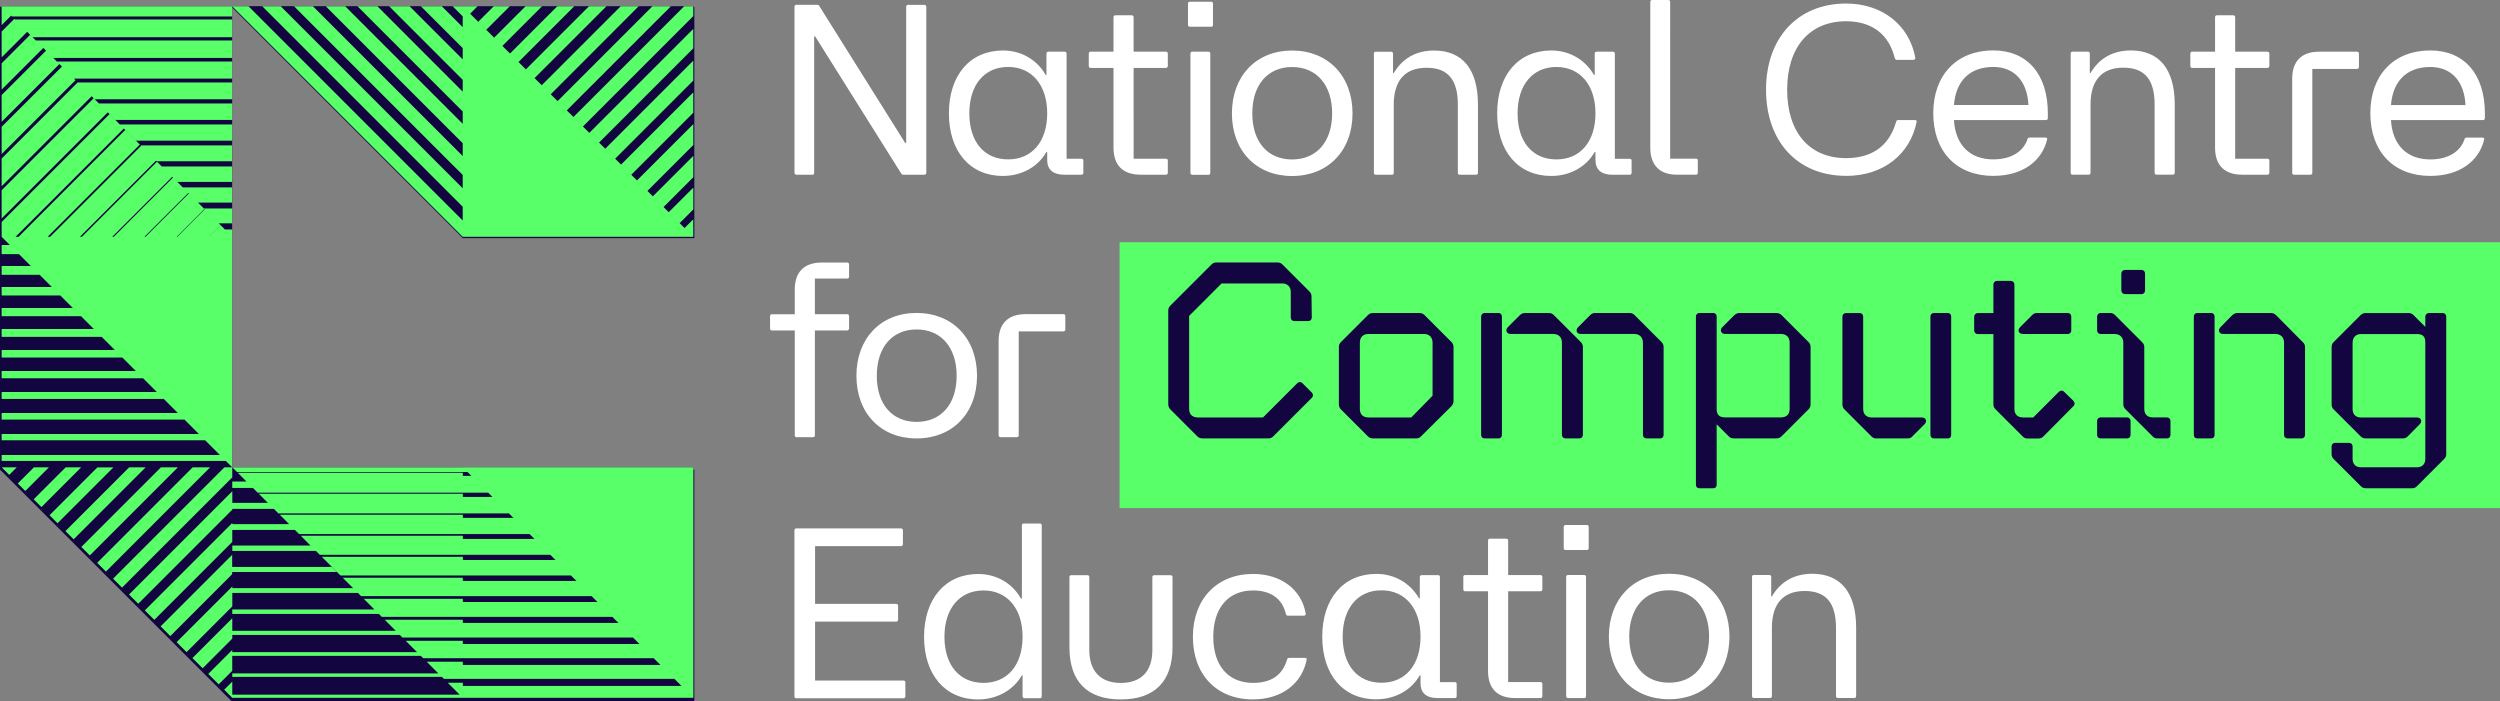 <?xml version="1.0" encoding="UTF-8"?><svg id="Layer_2" xmlns="http://www.w3.org/2000/svg" viewBox="0 0 580.38 162.75"><rect x="0" y="0" width="580.38" height="162.75" fill="#808080" stroke="none"/><defs><style>.cls-1{fill:#fff;}.cls-2{fill:#120540;}.cls-3{fill:#59ff69;}.cls-4{fill:none;stroke:#120540;stroke-miterlimit:1.34;stroke-width:.36px;}</style></defs><g id="ARTWORK"><g><g><path class="cls-1" d="m232.28,101.49h3.77c.28,0,.45-.17.45-.45v-24.11h10.37c.28,0,.45-.17.45-.45v-3.1c0-.28-.17-.45-.45-.45h-8.79c-4.06,0-6.25,2.2-6.25,6.25v21.86c0,.28.17.45.45.45m-28.73-14.25c0-6.59,3.55-10.76,9.24-10.76s9.3,4.17,9.3,10.76-3.61,10.7-9.3,10.7-9.24-4.11-9.24-10.7m9.24,14.54c8.34,0,14.03-5.86,14.03-14.54s-5.69-14.59-14.03-14.59-13.97,5.92-13.97,14.59,5.63,14.54,13.97,14.54m-27.83-.28h3.77c.28,0,.45-.17.45-.45v-24.34h7.49c.28,0,.45-.23.45-.45v-2.87c0-.28-.17-.45-.45-.45h-7.49v-8.28h7.49c.28,0,.45-.17.45-.39v-2.87c0-.28-.17-.45-.45-.45h-5.91c-4.06,0-6.25,2.2-6.25,6.25v5.75h-5.35c-.23,0-.39.17-.39.45v2.87c0,.23.17.45.39.45h5.35v24.34c0,.28.17.45.45.45"/><rect class="cls-3" x="259.91" y="56.24" width="320.47" height="61.72"/><g><path class="cls-1" d="m555.07,24.39c.45-5.63,3.72-8.84,9.13-8.84,4.85,0,7.89,3.27,8.17,8.84h-17.3Zm9.13,16.45c6.82,0,11.38-3.49,12.51-8.51.06-.23-.11-.39-.45-.39h-3.61c-.28,0-.45.11-.51.39-.96,2.87-3.77,4.68-7.94,4.68-5.52,0-8.79-3.44-9.13-9.13h21.35c.28,0,.45-.17.45-.45v-1.13c0-9.07-4.79-14.59-12.68-14.59-8.45,0-13.91,5.69-13.91,14.59s5.41,14.54,13.91,14.54m-31.6-.28h3.77c.28,0,.45-.17.45-.45V16h10.37c.28,0,.45-.17.45-.45v-3.1c0-.28-.17-.45-.45-.45h-8.79c-4.06,0-6.25,2.2-6.25,6.25v21.86c0,.28.17.45.45.45m-12.11,0h5.91c.28,0,.45-.17.45-.45v-2.87c0-.23-.17-.39-.45-.39h-7.49V15.77h7.49c.28,0,.45-.23.45-.45v-2.87c0-.28-.17-.45-.45-.45h-7.49V4c0-.28-.17-.45-.45-.45h-3.77c-.28,0-.45.17-.45.45v8h-5.35c-.23,0-.39.17-.39.45v2.87c0,.23.17.45.39.45h5.35v18.53c0,4.06,2.2,6.25,6.25,6.25m-39.38,0h3.83c.23,0,.39-.17.39-.45v-15.83c0-5.63,2.65-8.56,7.61-8.56s7.27,2.76,7.27,8.56v15.83c0,.28.17.45.45.45h3.77c.28,0,.45-.17.45-.45v-15.83c0-8.22-3.6-12.56-10.2-12.56-4.17,0-7.38,1.86-9.35,5.24h-.17v-4.51c0-.28-.17-.45-.45-.45h-3.6c-.23,0-.39.17-.39.45v27.66c0,.28.17.45.39.45m-27.49-16.17c.45-5.63,3.72-8.84,9.13-8.84,4.85,0,7.89,3.27,8.17,8.84h-17.3Zm9.13,16.45c6.82,0,11.38-3.49,12.51-8.51.06-.23-.11-.39-.45-.39h-3.61c-.28,0-.45.11-.51.39-.96,2.87-3.78,4.68-7.94,4.68-5.52,0-8.79-3.44-9.13-9.13h21.35c.28,0,.45-.17.45-.45v-1.13c0-9.07-4.79-14.59-12.68-14.59-8.45,0-13.92,5.69-13.92,14.59s5.41,14.54,13.92,14.54m-34.14,0c8.62,0,14.82-5.01,16.34-12.45.11-.39-.11-.51-.34-.51h-3.89c-.34,0-.39.11-.51.39-1.63,5.75-5.75,8.45-11.61,8.45-8.51,0-13.69-5.97-13.69-15.89s5.24-15.89,13.69-15.89c6.03,0,9.97,3.1,11.27,8.51.06.28.23.45.51.45h3.83c.28,0,.51-.17.45-.51-1.41-7.61-7.72-12.56-16.06-12.56-11.27,0-18.59,8-18.59,20s7.27,20,18.59,20m-39.27-.28h4.45c.23,0,.39-.17.39-.45v-2.87c0-.23-.17-.39-.39-.39h-6.03V.45c0-.28-.17-.45-.39-.45h-3.83c-.23,0-.39.17-.39.45v33.86c0,4.06,2.2,6.25,6.2,6.25m-37.01-14.25c0-6.59,3.49-10.76,9.01-10.76s9.07,4.22,9.07,10.76-3.49,10.7-9.07,10.7-9.01-4.11-9.01-10.7m7.83,14.54c4.28,0,8.11-2.08,10.08-5.58h.17v1.86c0,2.25,1.35,3.44,4,3.44h3.94c.28,0,.45-.17.45-.45v-2.87c0-.23-.17-.39-.45-.39h-3.44V12.45c0-.28-.17-.45-.45-.45h-3.77c-.28,0-.45.17-.45.45v4.96h-.17c-2.08-3.61-5.75-5.69-9.92-5.69-7.66,0-12.56,5.75-12.56,14.59s4.9,14.54,12.56,14.54m-40.79-.28h3.83c.23,0,.39-.17.39-.45v-15.83c0-5.63,2.65-8.56,7.61-8.56s7.27,2.76,7.27,8.56v15.83c0,.28.17.45.45.45h3.77c.28,0,.45-.17.45-.45v-15.83c0-8.22-3.6-12.56-10.2-12.56-4.17,0-7.38,1.86-9.35,5.24h-.17v-4.51c0-.28-.17-.45-.45-.45h-3.6c-.23,0-.39.17-.39.45v27.66c0,.28.17.45.39.45m-28.62-14.25c0-6.59,3.55-10.76,9.24-10.76s9.3,4.17,9.3,10.76-3.61,10.7-9.3,10.7-9.24-4.11-9.24-10.7m9.24,14.54c8.34,0,14.03-5.86,14.03-14.54s-5.69-14.59-14.03-14.59-13.97,5.92-13.97,14.59,5.63,14.54,13.97,14.54m-24.17-35.04c0,.23.17.39.45.39h4.96c.23,0,.39-.17.39-.39V.85c0-.28-.17-.45-.39-.45h-4.96c-.28,0-.45.17-.45.45v4.96Zm.96,34.76h3.83c.23,0,.39-.17.39-.45V12.45c0-.28-.17-.45-.39-.45h-3.83c-.23,0-.39.17-.39.45v27.66c0,.28.17.45.39.45m-12,0h5.91c.28,0,.45-.17.45-.45v-2.87c0-.23-.17-.39-.45-.39h-7.49V15.77h7.49c.28,0,.45-.23.45-.45v-2.87c0-.28-.17-.45-.45-.45h-7.49V4c0-.28-.17-.45-.45-.45h-3.77c-.28,0-.45.17-.45.45v8h-5.35c-.23,0-.39.17-.39.45v2.87c0,.23.17.45.39.45h5.35v18.53c0,4.06,2.2,6.25,6.25,6.25m-39.72-14.25c0-6.59,3.49-10.76,9.01-10.76s9.07,4.22,9.07,10.76-3.49,10.7-9.07,10.7-9.01-4.11-9.01-10.7m7.83,14.54c4.28,0,8.11-2.08,10.08-5.58h.17v1.86c0,2.25,1.35,3.44,4,3.44h3.94c.28,0,.45-.17.45-.45v-2.87c0-.23-.17-.39-.45-.39h-3.44V12.45c0-.28-.17-.45-.45-.45h-3.77c-.28,0-.45.17-.45.45v4.96h-.17c-2.08-3.61-5.75-5.69-9.92-5.69-7.66,0-12.56,5.75-12.56,14.59s4.9,14.54,12.56,14.54m-48.06-.28h3.83c.23,0,.39-.17.39-.45V8.45h.23l19.94,31.77c.17.28.34.34.56.34h4.85c.28,0,.45-.17.45-.45V1.58c0-.28-.17-.45-.45-.45h-3.77c-.28,0-.45.17-.45.45v31.61h-.23L190.24,1.46c-.11-.28-.34-.34-.51-.34h-4.9c-.23,0-.39.17-.39.45v38.53c0,.28.17.45.39.45"/><path class="cls-1" d="m407.13,162.04h3.83c.23,0,.39-.17.39-.45v-15.83c0-5.63,2.65-8.56,7.61-8.56s7.27,2.76,7.27,8.56v15.83c0,.28.17.45.45.45h3.78c.28,0,.45-.17.45-.45v-15.83c0-8.22-3.61-12.56-10.2-12.56-4.17,0-7.38,1.86-9.35,5.24h-.17v-4.51c0-.28-.17-.45-.45-.45h-3.61c-.23,0-.39.17-.39.45v27.66c0,.28.17.45.39.45m-28.9-14.25c0-6.59,3.55-10.76,9.24-10.76s9.3,4.17,9.3,10.76-3.61,10.7-9.3,10.7-9.24-4.11-9.24-10.7m9.24,14.54c8.34,0,14.03-5.86,14.03-14.54s-5.69-14.59-14.03-14.59-13.97,5.92-13.97,14.59,5.63,14.54,13.97,14.54m-24.45-35.04c0,.23.17.39.45.39h4.96c.23,0,.39-.17.39-.39v-4.96c0-.28-.17-.45-.39-.45h-4.96c-.28,0-.45.17-.45.45v4.96Zm.96,34.76h3.83c.23,0,.39-.17.39-.45v-27.66c0-.28-.17-.45-.39-.45h-3.83c-.23,0-.39.17-.39.45v27.66c0,.28.17.45.39.45m-12.28,0h5.91c.28,0,.45-.17.45-.45v-2.87c0-.23-.17-.39-.45-.39h-7.49v-21.07h7.49c.28,0,.45-.23.45-.45v-2.87c0-.28-.17-.45-.45-.45h-7.49v-8c0-.28-.17-.45-.45-.45h-3.77c-.28,0-.45.17-.45.45v8h-5.35c-.23,0-.39.17-.39.45v2.87c0,.23.17.45.39.45h5.35v18.53c0,4.06,2.2,6.25,6.25,6.25m-40-14.25c0-6.59,3.49-10.76,9.01-10.76s9.07,4.22,9.07,10.76-3.49,10.7-9.07,10.7-9.01-4.11-9.01-10.7m7.83,14.54c4.28,0,8.11-2.08,10.08-5.58h.17v1.86c0,2.25,1.35,3.44,4,3.44h3.94c.28,0,.45-.17.45-.45v-2.87c0-.23-.17-.39-.45-.39h-3.44v-24.39c0-.28-.17-.45-.45-.45h-3.77c-.28,0-.45.17-.45.45v4.96h-.17c-2.08-3.61-5.75-5.69-9.92-5.69-7.66,0-12.56,5.75-12.56,14.59s4.9,14.54,12.56,14.54m-28.62,0c6.7,0,11.38-3.72,12.45-9.24.06-.28-.17-.39-.45-.39h-3.6c-.28,0-.45.11-.51.39-1.07,3.66-3.72,5.41-7.89,5.41-5.75,0-9.24-4-9.24-10.7s3.49-10.76,9.24-10.76c4.06,0,6.76,1.86,7.6,5.41.11.34.23.45.51.45h3.66c.28,0,.51-.17.45-.51-.96-5.52-5.69-9.18-12.22-9.18-8.4,0-13.97,5.86-13.97,14.59s5.46,14.54,13.97,14.54m-30.7,0c7.83,0,12-4.17,12-12.11v-16.28c0-.28-.17-.45-.45-.45h-3.78c-.28,0-.45.17-.45.45v16.9c0,4.96-2.59,7.66-7.32,7.66s-7.32-2.76-7.32-7.66v-16.9c0-.28-.17-.45-.39-.45h-3.83c-.23,0-.39.17-.39.45v16.28c0,7.94,4.11,12.11,11.94,12.11m-40.96-14.54c0-6.59,3.55-10.76,9.07-10.76s9.07,4.22,9.07,10.76-3.49,10.7-9.07,10.7-9.07-4.11-9.07-10.7m7.83,14.54c4.28,0,8.11-2.08,10.14-5.58h.17v4.85c0,.28.17.45.45.45h3.61c.23,0,.39-.17.39-.45v-39.66c0-.28-.17-.45-.39-.45h-3.83c-.23,0-.39.17-.39.45v16.96h-.23c-2.03-3.61-5.75-5.69-9.92-5.69-7.6,0-12.56,5.75-12.56,14.59s4.96,14.54,12.56,14.54m-42.25-.28h24.9c.28,0,.45-.17.45-.45v-3.27c0-.23-.17-.39-.45-.39h-20.51v-13.69h18.82c.28,0,.45-.17.45-.45v-3.27c0-.23-.17-.39-.45-.39h-18.82v-13.41h19.94c.28,0,.45-.17.45-.45v-3.21c0-.28-.17-.45-.45-.45h-24.34c-.23,0-.39.17-.39.45v38.53c0,.28.17.45.39.45"/><path class="cls-2" d="m567.1,72.85h-3.24c-.35,0-.64.29-.64.64v2.83l-3.07-3.07c-.29-.29-.58-.4-1.04-.4h-9.89c-.4,0-.75.12-1.04.4l-6.31,6.31c-.29.29-.4.58-.4,1.04v13.25c0,.46.12.75.4,1.04l6.31,6.31c.29.29.64.4,1.04.4h8.56c.4,0,.69-.06,1.04-.4l2.78-2.83c.58-.58.29-1.27-.46-1.27h-13.02c-1.33,0-2.14-.81-2.14-2.14v-15.39c0-1.33.81-2.2,2.14-2.2h12.96c1.39,0,2.14.58,2.14,2.08v27.07c0,1.33-.81,2.14-2.14,2.14h-12.96c-1.33,0-2.14-.81-2.14-2.14v-2.89c0-.4-.29-.64-.64-.64h-3.24c-.35,0-.64.23-.64.64v1.79c0,.4.12.69.46,1.04l6.31,6.31c.29.29.58.4,1.04.4h10.7c.4,0,.69-.12.98-.4l6.31-6.31c.35-.35.46-.64.46-1.04v-31.93c0-.35-.23-.64-.64-.64m-36.04,28.75h3.24c.35,0,.64-.23.64-.64v-20.36c0-.4-.12-.75-.46-1.04l-6.25-6.31c-.35-.29-.64-.4-1.04-.4h-7.75c-.4,0-.69.12-1.04.4l-2.78,2.83c-.58.58-.29,1.27.46,1.27h12.15c1.33,0,2.2.87,2.2,2.2v21.4c0,.4.23.64.64.64m-20.94,0h3.24c.35,0,.58-.23.58-.64v-27.48c0-.35-.23-.64-.58-.64h-3.24c-.4,0-.64.29-.64.64v27.48c0,.4.23.64.64.64m-22.45,0h6.13c.35,0,.64-.23.64-.64v-3.24c0-.35-.29-.64-.64-.64h-6.13c-.4,0-.64.29-.64.64v3.24c0,.4.23.64.64.64m13.19,0h2.2c.35,0,.64-.23.64-.64v-3.24c0-.35-.29-.64-.64-.64h-3.3c-1.33,0-2.14-.81-2.14-2.14v-14.35c0-.4-.12-.69-.46-1.04l-6.31-6.31c-.29-.29-.58-.4-1.04-.4h-2.14c-.4,0-.64.29-.64.64v3.24c0,.35.23.64.64.64h3.24c1.33,0,2.2.87,2.2,2.2v14.29c0,.4.12.69.46,1.04l6.31,6.31c.29.29.52.4.98.4m-7.52-38.76c-.4,0-.69.29-.69.69v3.88c0,.4.29.69.69.69h3.82c.4,0,.64-.29.64-.69v-3.88c0-.4-.23-.69-.64-.69h-3.82Zm-23.78,14.52h10.47c.4,0,.64-.29.64-.64v-3.24c0-.35-.23-.64-.64-.64h-7.12c-.4,0-.69.12-.98.4l-2.83,2.83c-.58.58-.29,1.27.46,1.27m11.69,15.85l-2.2-2.14c-.23-.29-.64-.29-.93,0l-6.02,6.02h-2.49c-1.33,0-2.14-.81-2.14-2.14v-28.92c0-.35-.29-.64-.64-.64h-3.24c-.35,0-.64.29-.64.64v6.83h-3.82c-.35,0-.64.29-.64.64v3.24c0,.35.29.64.64.64h3.82v16.49c0,.4.12.69.46,1.04l6.31,6.31c.29.29.58.4,1.04.4h2.43c.46,0,.75-.12,1.1-.46l6.94-7c.29-.29.29-.64,0-.93m-32.28,8.39h3.24c.35,0,.58-.23.58-.64v-27.48c0-.35-.23-.64-.58-.64h-3.24c-.4,0-.64.29-.64.64v27.48c0,.4.23.64.64.64m-13.31,0h7.12c.46,0,.75-.06,1.04-.4l2.83-2.83c.58-.58.29-1.27-.46-1.27h-11.63c-1.33,0-2.2-.81-2.2-2.14v-21.46c0-.35-.23-.64-.58-.64h-3.24c-.4,0-.64.29-.64.64v20.36c0,.4.12.75.4,1.04l6.31,6.31c.29.29.58.4,1.04.4m-15.91-22.04l-6.31-6.31c-.29-.29-.64-.4-1.04-.4h-8.56c-.4,0-.69.12-1.04.4l-2.83,2.83c-.58.58-.23,1.27.52,1.27h12.96c1.39,0,2.2.87,2.2,2.2v15.39c0,1.33-.81,2.14-2.2,2.14h-12.9c-1.39,0-2.2-.58-2.2-2.08v-21.52c0-.35-.23-.64-.58-.64h-3.24c-.4,0-.64.29-.64.64v39.05c0,.4.23.64.64.64h3.24c.35,0,.58-.23.58-.64v-14.46l3.12,3.12c.29.29.58.4,1.04.4h9.89c.4,0,.75-.12,1.04-.4l6.31-6.31c.29-.29.4-.58.4-1.04v-13.25c0-.46-.12-.75-.4-1.04m-37.54,22.04h3.18c.4,0,.64-.23.64-.64v-20.36c0-.4-.12-.75-.4-1.04l-6.31-6.31c-.29-.29-.58-.4-.98-.4h-8.04c-.4,0-.69.12-.98.4l-2.83,2.83c-.58.58-.29,1.27.46,1.27h12.44c1.33,0,2.2.87,2.2,2.2v21.4c0,.4.23.64.64.64m-18.8,0h3.24c.35,0,.64-.23.64-.64v-20.36c0-.4-.12-.75-.4-1.04l-6.31-6.31c-.29-.29-.64-.4-1.04-.4h-5.5c-.4,0-.69.12-1.04.4l-2.83,2.83c-.58.58-.23,1.27.52,1.27h9.89c1.39,0,2.2.87,2.2,2.2v21.4c0,.4.29.64.64.64m-18.74,0h3.24c.35,0,.58-.23.58-.64v-27.48c0-.35-.23-.64-.58-.64h-3.24c-.4,0-.64.29-.64.64v27.48c0,.4.23.64.64.64m-27.02-4.51c-1.33,0-2.14-.81-2.14-2.14v-15.39c0-1.33.81-2.2,2.14-2.2h12.96c1.33,0,2.14.87,2.14,2.2v12.38l-5.03,5.15h-10.07Zm1.1,4.51h9.95c.46,0,.81-.12,1.1-.46l7-6.94c.29-.35.46-.64.46-1.1v-12.5c0-.46-.12-.75-.4-1.04l-6.31-6.31c-.29-.29-.64-.4-1.04-.4h-10.76c-.4,0-.75.12-1.04.4l-6.31,6.31c-.29.29-.4.64-.4,1.04v13.25c0,.4.12.75.4,1.04l6.31,6.31c.29.29.64.4,1.04.4m-39.62,0h15.27c.46,0,.75-.12,1.04-.4l9.02-9.02c.23-.23.23-.58,0-.87l-2.26-2.26c-.35-.29-.64-.23-.93.06l-7.98,7.98h-15.21c-1.39,0-2.2-.81-2.2-2.14v-21.69l7.64-7.64h14.11c1.33,0,2.2.81,2.2,2.14v5.96c0,.4.29.64.64.64h3.24c.35,0,.64-.23.64-.64l-.06-4.86c0-.4-.12-.75-.4-1.04l-6.31-6.31c-.29-.29-.64-.4-1.04-.4h-14.11c-.46,0-.75.12-1.04.4l-9.54,9.54c-.29.29-.46.58-.46,1.04v21.75c0,.4.12.75.4,1.04l6.31,6.31c.29.29.64.4,1.04.4"/><path class="cls-4" d="m567.1,72.85h-3.24c-.35,0-.64.29-.64.64v2.83l-3.07-3.07c-.29-.29-.58-.4-1.04-.4h-9.89c-.4,0-.75.12-1.04.4l-6.31,6.31c-.29.29-.4.58-.4,1.04v13.25c0,.46.12.75.4,1.04l6.31,6.31c.29.29.64.4,1.04.4h8.56c.4,0,.69-.06,1.04-.4l2.78-2.83c.58-.58.29-1.27-.46-1.27h-13.02c-1.33,0-2.14-.81-2.14-2.14v-15.39c0-1.33.81-2.2,2.14-2.2h12.96c1.39,0,2.14.58,2.14,2.08v27.07c0,1.33-.81,2.14-2.14,2.14h-12.96c-1.33,0-2.14-.81-2.14-2.14v-2.89c0-.4-.29-.64-.64-.64h-3.24c-.35,0-.64.23-.64.64v1.79c0,.4.12.69.46,1.04l6.31,6.31c.29.29.58.4,1.04.4h10.7c.4,0,.69-.12.98-.4l6.31-6.31c.35-.35.46-.64.46-1.04v-31.93c0-.35-.23-.64-.64-.64Zm-36.04,28.75h3.24c.35,0,.64-.23.64-.64v-20.36c0-.4-.12-.75-.46-1.04l-6.25-6.31c-.35-.29-.64-.4-1.04-.4h-7.75c-.4,0-.69.12-1.04.4l-2.78,2.83c-.58.58-.29,1.27.46,1.27h12.15c1.33,0,2.2.87,2.2,2.2v21.4c0,.4.23.64.64.64Zm-20.94,0h3.24c.35,0,.58-.23.58-.64v-27.48c0-.35-.23-.64-.58-.64h-3.24c-.4,0-.64.29-.64.64v27.48c0,.4.23.64.64.64Zm-22.45,0h6.13c.35,0,.64-.23.64-.64v-3.24c0-.35-.29-.64-.64-.64h-6.13c-.4,0-.64.29-.64.64v3.24c0,.4.23.64.64.64Zm13.19,0h2.2c.35,0,.64-.23.64-.64v-3.24c0-.35-.29-.64-.64-.64h-3.3c-1.33,0-2.14-.81-2.14-2.14v-14.35c0-.4-.12-.69-.46-1.04l-6.31-6.31c-.29-.29-.58-.4-1.04-.4h-2.14c-.4,0-.64.29-.64.64v3.24c0,.35.23.64.64.64h3.24c1.33,0,2.2.87,2.2,2.2v14.29c0,.4.12.69.46,1.04l6.31,6.31c.29.29.52.4.98.4Zm-7.52-38.76c-.4,0-.69.29-.69.69v3.88c0,.4.29.69.69.69h3.82c.4,0,.64-.29.64-.69v-3.88c0-.4-.23-.69-.64-.69h-3.82Zm-23.78,14.52h10.47c.4,0,.64-.29.64-.64v-3.24c0-.35-.23-.64-.64-.64h-7.12c-.4,0-.69.12-.98.4l-2.83,2.83c-.58.58-.29,1.27.46,1.27Zm11.69,15.85l-2.2-2.14c-.23-.29-.64-.29-.93,0l-6.02,6.02h-2.49c-1.33,0-2.14-.81-2.14-2.14v-28.92c0-.35-.29-.64-.64-.64h-3.24c-.35,0-.64.29-.64.64v6.83h-3.82c-.35,0-.64.29-.64.64v3.24c0,.35.29.64.64.64h3.82v16.49c0,.4.12.69.46,1.04l6.31,6.31c.29.29.58.4,1.04.4h2.43c.46,0,.75-.12,1.1-.46l6.94-7c.29-.29.29-.64,0-.93Zm-32.28,8.39h3.24c.35,0,.58-.23.58-.64v-27.48c0-.35-.23-.64-.58-.64h-3.24c-.4,0-.64.29-.64.64v27.48c0,.4.23.64.64.64Zm-13.31,0h7.12c.46,0,.75-.06,1.04-.4l2.83-2.83c.58-.58.29-1.27-.46-1.27h-11.63c-1.33,0-2.2-.81-2.2-2.14v-21.46c0-.35-.23-.64-.58-.64h-3.24c-.4,0-.64.29-.64.64v20.36c0,.4.12.75.4,1.04l6.31,6.31c.29.29.58.4,1.04.4Zm-15.91-22.04l-6.31-6.31c-.29-.29-.64-.4-1.04-.4h-8.56c-.4,0-.69.12-1.04.4l-2.83,2.83c-.58.58-.23,1.27.52,1.27h12.96c1.39,0,2.2.87,2.2,2.2v15.39c0,1.33-.81,2.14-2.2,2.14h-12.9c-1.39,0-2.2-.58-2.2-2.08v-21.52c0-.35-.23-.64-.58-.64h-3.24c-.4,0-.64.29-.64.64v39.05c0,.4.23.64.64.64h3.24c.35,0,.58-.23.58-.64v-14.46l3.12,3.12c.29.29.58.4,1.04.4h9.89c.4,0,.75-.12,1.04-.4l6.31-6.31c.29-.29.4-.58.4-1.04v-13.25c0-.46-.12-.75-.4-1.04Zm-37.54,22.04h3.18c.4,0,.64-.23.64-.64v-20.36c0-.4-.12-.75-.4-1.04l-6.31-6.31c-.29-.29-.58-.4-.98-.4h-8.04c-.4,0-.69.12-.98.4l-2.83,2.83c-.58.58-.29,1.27.46,1.27h12.44c1.33,0,2.2.87,2.2,2.2v21.4c0,.4.23.64.64.64Zm-18.8,0h3.24c.35,0,.64-.23.64-.64v-20.36c0-.4-.12-.75-.4-1.04l-6.31-6.31c-.29-.29-.64-.4-1.04-.4h-5.5c-.4,0-.69.12-1.04.4l-2.83,2.83c-.58.58-.23,1.27.52,1.27h9.89c1.39,0,2.2.87,2.2,2.2v21.4c0,.4.29.64.64.64Zm-18.74,0h3.24c.35,0,.58-.23.58-.64v-27.48c0-.35-.23-.64-.58-.64h-3.24c-.4,0-.64.29-.64.64v27.48c0,.4.23.64.64.64Zm-27.02-4.51c-1.33,0-2.14-.81-2.14-2.14v-15.39c0-1.33.81-2.2,2.14-2.2h12.96c1.33,0,2.14.87,2.14,2.2v12.38l-5.03,5.15h-10.07Zm1.1,4.51h9.95c.46,0,.81-.12,1.1-.46l7-6.94c.29-.35.46-.64.46-1.1v-12.5c0-.46-.12-.75-.4-1.04l-6.31-6.31c-.29-.29-.64-.4-1.04-.4h-10.76c-.4,0-.75.12-1.04.4l-6.31,6.31c-.29.29-.4.64-.4,1.04v13.25c0,.4.12.75.4,1.04l6.31,6.31c.29.29.64.4,1.04.4Zm-39.62,0h15.27c.46,0,.75-.12,1.04-.4l9.02-9.02c.23-.23.23-.58,0-.87l-2.26-2.26c-.35-.29-.64-.23-.93.06l-7.98,7.98h-15.21c-1.39,0-2.2-.81-2.2-2.14v-21.69l7.64-7.64h14.11c1.33,0,2.2.81,2.2,2.14v5.96c0,.4.29.64.64.64h3.24c.35,0,.64-.23.64-.64l-.06-4.86c0-.4-.12-.75-.4-1.04l-6.31-6.31c-.29-.29-.64-.4-1.04-.4h-14.11c-.46,0-.75.12-1.04.4l-9.54,9.54c-.29.29-.46.58-.46,1.04v21.75c0,.4.12.75.4,1.04l6.31,6.31c.29.29.64.4,1.04.4Z"/></g></g><g><path class="cls-2" d="m0,1.56v107.46l53.73,53.73h107.46v-53.73H53.73V1.56H0Zm107.46,0h-53.73l53.73,53.73h53.73V1.56h-53.73Z"/><path class="cls-2" d="m.38,1.45v107.04l53.52,53.52h107.04v-53.52H53.9V1.45H.38Zm107.04,0h-53.52l53.52,53.52h53.52V1.45h-53.52Z"/><path class="cls-3" d="m37.28,145.4l2.26,2.26,14.36-14.36v-.51h24.28l-1.18-1.18h-23.1v-2.81l-16.62,16.62ZM.51,108.49l-.06.06,1.69,1.69,1.75-1.75H.51Zm7.37,0l-3.75,3.75,1.74,1.74,5.49-5.49h-3.49Zm7.37,0l-7.43,7.43,1.8,1.8,9.23-9.23h-3.6Zm7.37,0l-11.12,11.12,1.86,1.86,12.97-12.97h-3.71Zm7.37,0l-14.8,14.8,1.91,1.91,16.71-16.71h-3.83Zm7.37,0l-18.48,18.48,1.97,1.97,20.45-20.45h-3.94Zm7.37,0l-22.17,22.17,2.03,2.03,24.19-24.2h-4.05Zm62.71,0h-55.34l-25.85,25.85,2.08,2.08,25.59-25.59v-2.35l1.1,1.1h52.42s0,0,0,0h1.1l.9.9h-2v-.74h-52.26l2.05,2.05h-3.31v1.48h4.79l1.11,1.11h47.62s5.9,0,5.9,0l.98.98h-6.87v-.74h-47.38l2.12,2.12h-8.26v-2.7l-23.98,23.98,2.14,2.14,21.84-21.85v-.17h9.66l1.04,1.04h42.82s10.7,0,10.7,0l1.05,1.05h-11.75v-.74h-42.51l2.19,2.19h-13.21v-.28l-20.3,20.3,2.2,2.2,18.1-18.1v-2.78h14.54l.97.97h38.02s15.5,0,15.5,0l1.13,1.12h-16.63v-.74h-37.63l2.26,2.27h-18.15v1.26h19.41l.9.9h33.22s20.3,0,20.3,0l1.2,1.2h-21.5v-.74h-32.76l4.34,4.34h28.42s25.1,0,25.1,0l1.27,1.27h-26.38v-.74h-27.88l2.41,2.41h-28.05v-.39l-12.93,12.93,2.31,2.31,10.62-10.62v-3.12h29.16l.75.75h23.61s29.9,0,29.9,0l1.35,1.35h-31.25v-.74h-23.01l2.48,2.48h-33v1.03h34.03l.68.68h18.81s34.71,0,34.71,0l1.42,1.42h-36.13v-.74h-18.13s2.56,2.56,2.56,2.56h-37.95v-2.92l-9.25,9.25,2.37,2.37,6.88-6.88v-.86h38.9l.61.61h14.01s39.51,0,39.51,0l1.49,1.49h-41v-.74h-13.26l2.63,2.63h-42.9v-.5l-5.56,5.56,2.42,2.42,3.14-3.14v-3.47h43.78l.54.54h9.21s44.31,0,44.31,0l1.57,1.57h-45.88v-.74h-8.38l2.7,2.7h-47.84v.8h48.65l.47.47h4.41s49.11,0,49.11,0l1.64,1.64h-50.75v-.74h-3.51l2.77,2.77h-52.79v-3.03l-1.88,1.88,1.88,1.88h107.04v-53.52h-53.52ZM.38,91.01v1.61h37.64l-1.61-1.61H.38Zm0-19.5v1.9h18.44l-1.9-1.9H.38Zm0-4.88v1.97h13.64l-1.98-1.97H.38Zm0-4.88v2.05h8.84l-2.05-2.05H.38Zm0-4.87v2.12h4.03l-2.12-2.12H.38Zm51.82-3.61l1.7,1.7v-1.7h-1.7Zm106.72-.32l2.02,2.02v-4.05l-2.02,2.02Zm-3.68-3.69l2.54,2.54,3.17-3.17v-5.07l-5.71,5.71Zm-107.78-.73l.07.07-6.37,6.37h-.14l6.44-6.44Zm-7.48-7.48l.18.18-13.74,13.74h-.36l13.92-13.92ZM.38,51.54v3.43l21.41,21.41H.38v1.83h23.24l3.94,3.94-.89-.89H.38v1.75h28.04l3.12,3.12H.38v1.68h32.84l8.07,8.07H.38v1.53h42.45l3.34,3.34H.38v1.46h47.25l3.42,3.42H.38v1.38h52.05l1.47,1.47v-53.52l-2.69-2.69-2.69,2.69h-.02l2.7-2.7-.42-.42h3.12v-3.45h-6.58l-3.48-3.48-10.06,10.06h-.25l10.18-10.18.12.12,2.13,2.13h7.92v-3.53h-11.45l-1.27-1.27h12.72v-3.6h-16.33l-1.1-1.1-17.42,17.42h-.48l17.66-17.66.14.14h17.52v-3.68h-21.2l.09.09-21.11,21.11h-.59l21.4-21.4-3.39-3.39L4.31,54.97h-.7l25.14-25.14.35.35,2.47,2.47h22.33v-3.75h-26.08l-1.05-1.05-1.35-1.35L.38,51.54Zm0-14.74v6.44l20.9-20.9.47.47L.38,44.17v6.55l24.64-24.64.41.41,1.35,1.35h27.13v-3.82h-30.95l-.98-.98h31.93v-3.9H18.07l-.02-.02L.38,36.81ZM13.2,14.27l.6.6.58.58L.38,29.44v6.32l17.15-17.15-.36-.36h36.73v-3.97H13.2Zm127.3,20.26l2.31,2.31,18.13-18.13v-4.62l-20.44,20.44ZM8.32,9.39l1.73,1.73.64.64L.38,22.07v6.21l13.41-13.41-1.42-1.42h41.53v-4.05H8.32ZM.38,14.7v6.1l9.67-9.67-3.05-3.05L.38,14.7ZM3.44,4.52l2.87,2.87,1.26,1.25h46.33v-4.12H3.44ZM.38,7.33v5.98l5.93-5.93-2.87-2.87-.12-.13L.38,7.33Zm0-1.5l2.19-2.19L.38,1.45v4.38ZM114.63,1.45l-3.6,3.6,1.86,1.86,5.46-5.46h-3.71Zm29.47,0l-18.34,18.34-1.66-1.66L140.79,1.45h-4.05l-14.66,14.66-1.71-1.71,12.94-12.94h-3.94l-10.97,10.97-1.77-1.77,9.2-9.2h-3.83l-7.29,7.29-1.83-1.83-3.74-3.74,1.72-1.72h-5.77l2.33,2.33v2.52l-4.85-4.85h-4.85l9.7,9.7v2.63l-12.33-12.33h-4.74l17.07,17.07v2.75L87.61,1.45h-4.62l24.43,24.43v2.86L80.13,1.45h-4.51l31.8,31.8v2.98L72.64,1.45h-4.39l39.17,39.17v3.09L65.16,1.45h-4.28l46.54,46.54v3.2L57.68,1.45H.38l2.39,2.38h51.13V1.45l53.52,53.52h53.52l-2.02-2.02-3.68-3.69-1.2-1.2,6.91-6.91v-4.96l-9.39,9.39-1.26-1.26,10.65-10.65v-4.85l-13.08,13.07-1.32-1.32,14.39-14.39v-4.73l-16.76,16.76-5.11-5.11,21.87-21.87v-4.51l-24.13,24.13,1.25,1.25-4.93-4.93-3.68-3.68-1.6-1.6L148.27,1.45h-4.17Zm7.37,0l-22.03,22.03,2.14,2.14L155.75,1.45h-4.28Zm7.37,0l-25.71,25.71,2.2,2.2,25.61-25.61V1.45h-2.1Z"/></g></g></g></svg>